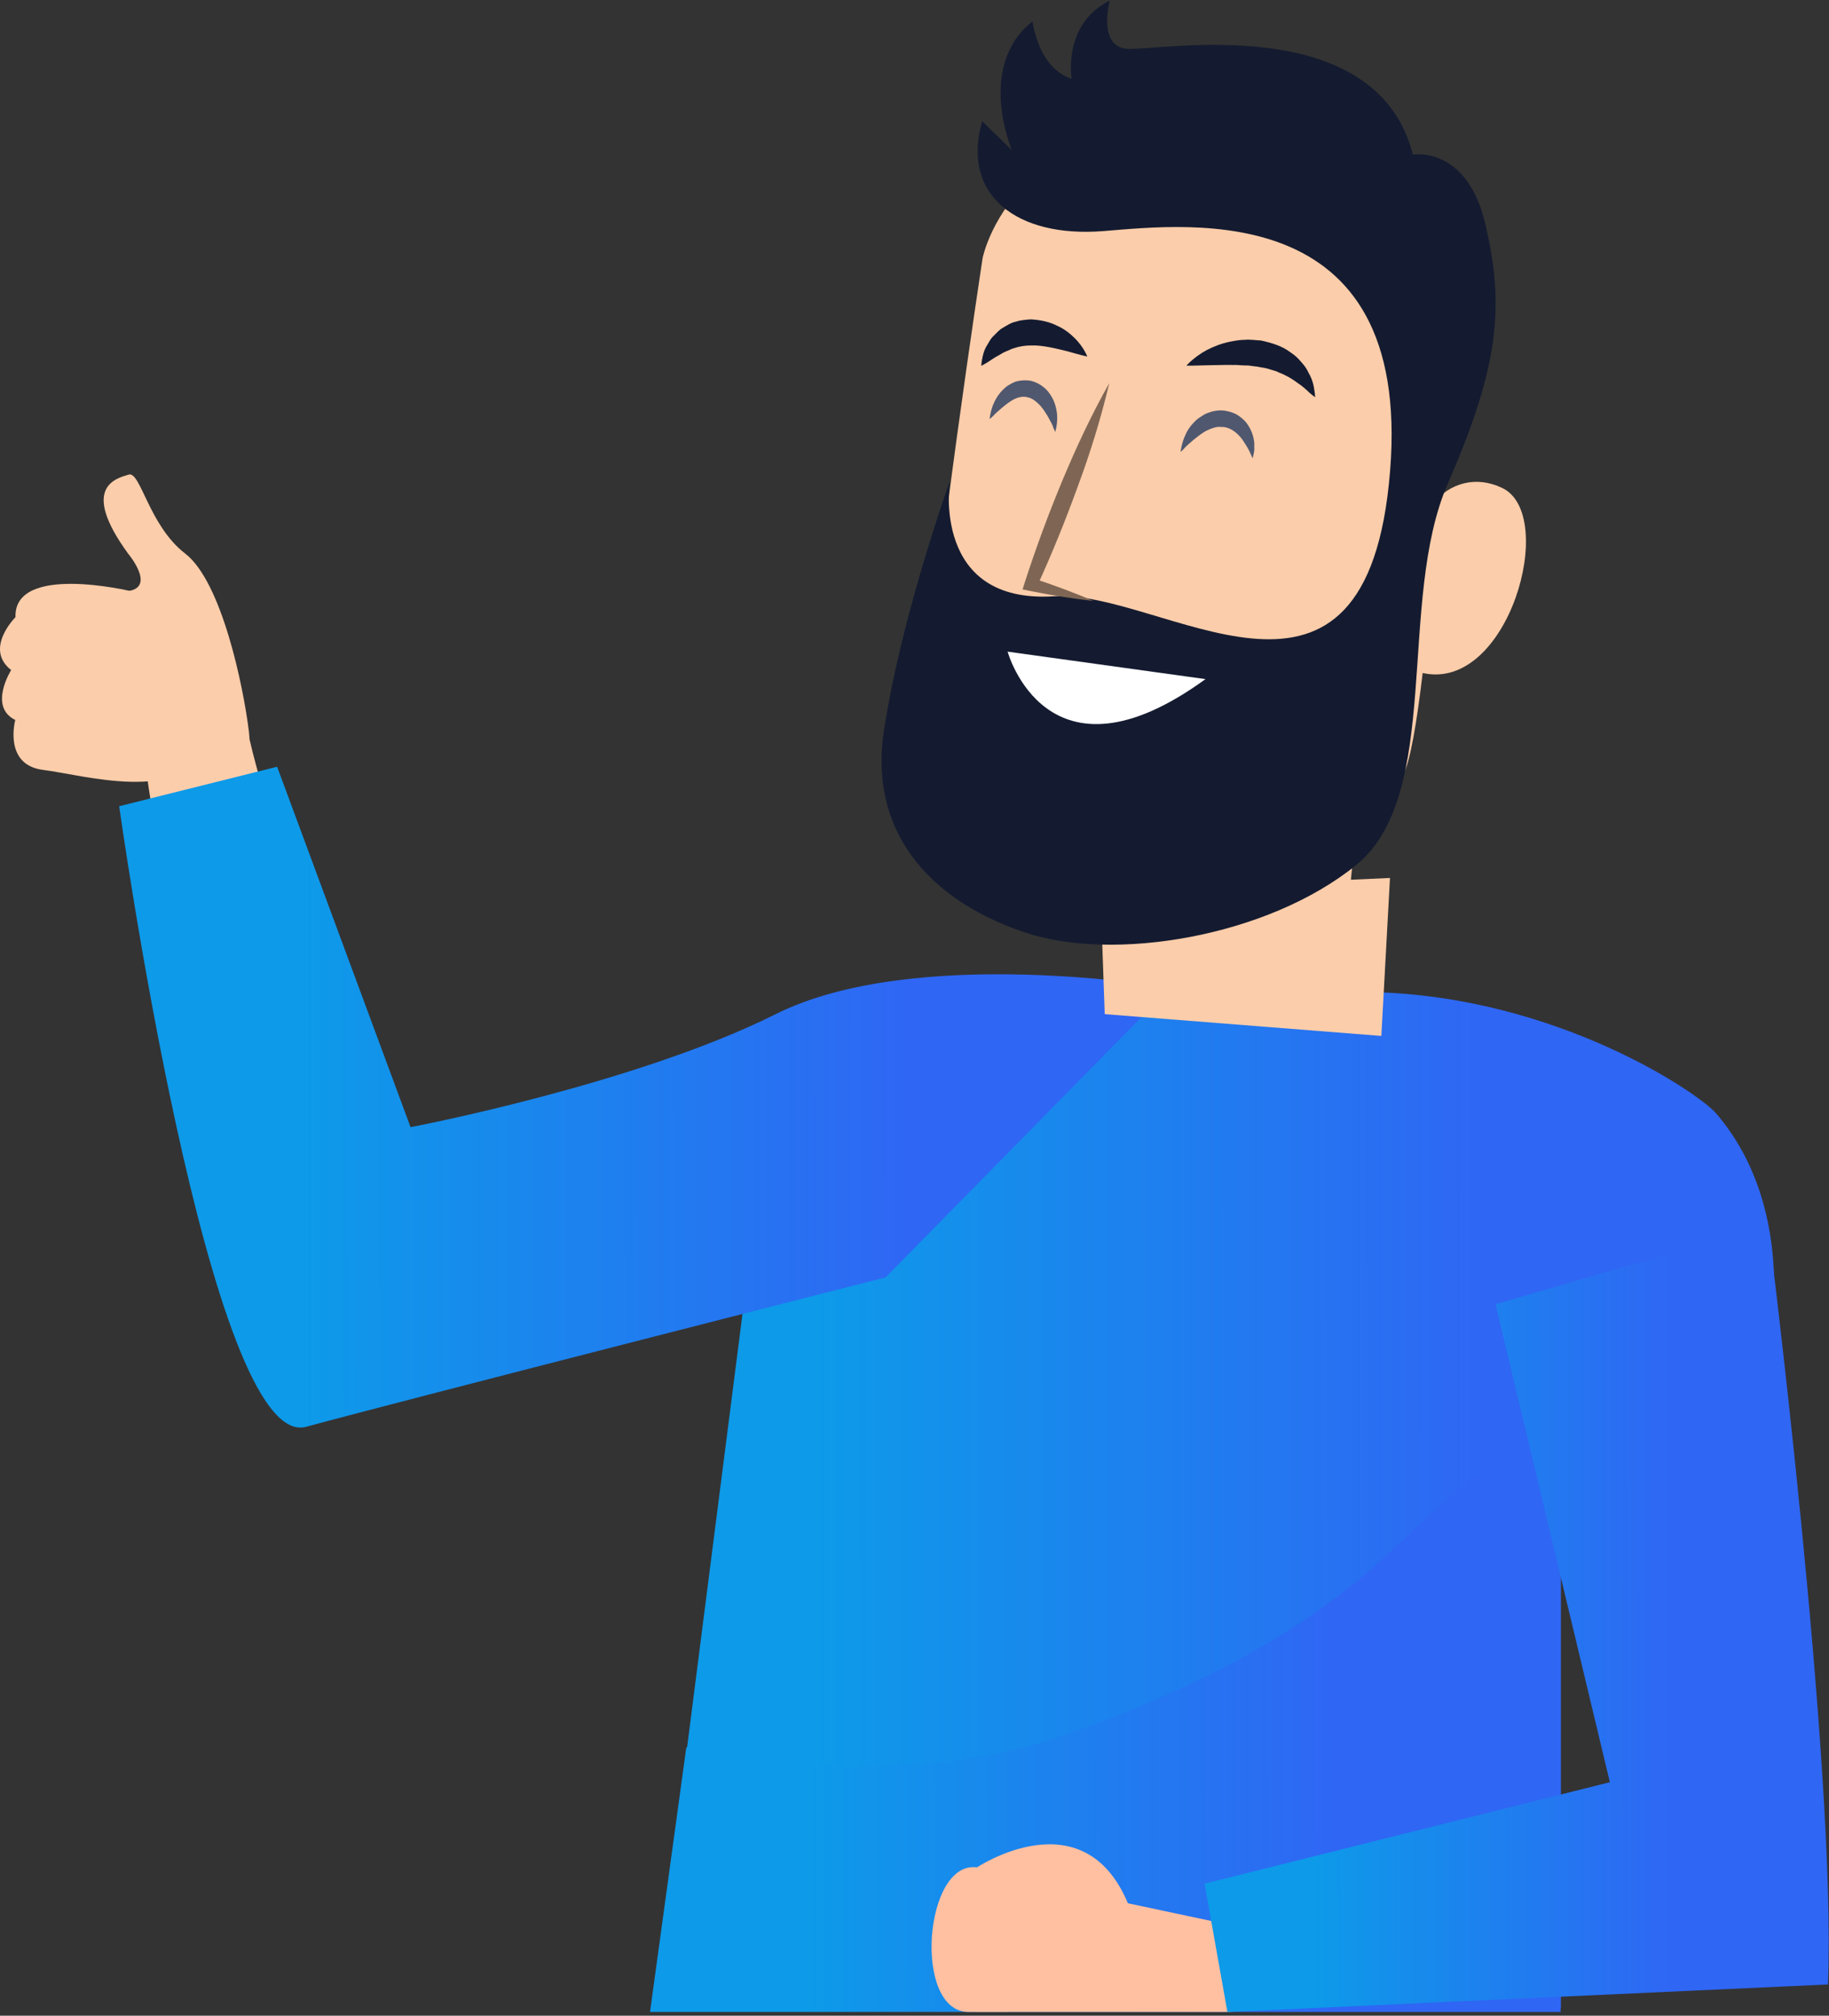 <svg xmlns="http://www.w3.org/2000/svg" width="491" height="541" fill="none" viewBox="0 0 491 541"><rect x="0" y="0" width="491" height="541" fill="#333333" stroke="none"/><path fill="#FCCDAA" d="M64.404 328.601C64.404 328.601 27.061 175.389 40.158 178.253C53.256 181.116 61.846 171.734 66.537 196.224C71.227 220.774 111.068 334.693 111.068 334.693L64.404 328.601Z"/><path fill="#FCCDAA" d="M34.495 158.633C41.867 157.475 34.434 148.642 34.434 148.642C21.215 130.549 31.389 128.356 34.556 127.381C37.724 126.406 39.978 141.088 49.725 148.581C59.472 156.074 65.32 183.975 66.843 196.524C68.427 209.074 48.629 206.393 48.629 206.393C43.085 208.647 37.298 208.099 31.937 206.759C31.998 206.515 31.998 206.271 32.059 206.028C49.481 192.016 45.583 173.131 34.495 158.633Z"/><path fill="#FCCDAA" d="M303.269 216.931L293.949 316.778L356.817 295.395L366.93 192.686L303.269 216.931Z"/><path fill="#FCCDAA" d="M347.316 40.151C391.726 52.334 389.228 83.099 389.228 83.099C389.228 83.099 386.791 106.857 384.72 135.184C389.106 129.641 396.234 127.569 403.3 130.981C418.287 138.169 404.945 185.808 381.918 180.63C380.334 194.032 378.567 204.449 376.679 207.983C369.551 221.385 340.005 241.001 314.419 243.194C288.833 245.387 247.53 218.826 248.871 188.793C250.15 158.821 263.796 69.209 263.796 69.209C263.796 69.209 273.726 20.047 347.316 40.151Z"/><path fill="#141B30" d="M318.498 98.143C318.498 98.143 321.239 98.143 324.894 98.022C326.722 98.022 328.854 97.9 330.986 97.961C332.083 97.9 333.179 98.083 334.215 98.083C335.311 98.022 336.347 98.326 337.444 98.387C338.479 98.631 339.515 98.692 340.49 98.996C341.403 99.362 342.5 99.484 343.292 99.971C345.12 100.641 346.764 101.616 348.165 102.651C349.627 103.626 350.785 104.662 351.577 105.454C352.43 106.185 353.039 106.611 353.039 106.611C353.039 106.611 353.039 105.941 352.856 104.784C352.674 103.565 352.369 101.86 351.272 100.032C350.846 99.057 350.176 98.083 349.323 97.169C348.531 96.194 347.556 95.28 346.399 94.549C344.206 92.843 341.282 91.991 338.479 91.381C337.078 91.32 335.616 91.077 334.276 91.199C332.875 91.199 331.595 91.442 330.316 91.686C327.819 92.173 325.625 93.087 323.859 94.001C320.265 96.011 318.498 98.143 318.498 98.143Z"/><path fill="#141B30" d="M291.881 95.706C291.881 95.706 291.089 93.391 288.652 90.893C287.434 89.675 285.85 88.334 283.779 87.421C281.768 86.385 279.271 85.837 276.651 85.715C275.311 85.837 274.031 85.898 272.752 86.324C271.473 86.568 270.376 87.299 269.341 87.908C268.244 88.456 267.513 89.431 266.721 90.162C265.929 90.893 265.503 91.807 265.016 92.599C264.041 94.122 263.797 95.644 263.614 96.619C263.432 97.655 263.432 98.203 263.432 98.203C263.432 98.203 263.98 97.899 264.833 97.411C265.686 96.924 266.721 96.071 268.061 95.401C268.732 95.035 269.341 94.609 270.072 94.305C270.803 94.061 271.473 93.634 272.204 93.451C273.666 92.964 275.128 92.721 276.773 92.721C279.941 92.599 283.596 93.573 286.642 94.305C289.505 95.157 291.881 95.706 291.881 95.706Z"/><path fill="#fff" d="M336.834 189.396L279.814 189.945C279.814 189.945 292.485 216.871 336.834 189.396Z"/><path fill="url(#paint0_linear_2202_7884)" d="M175.5 539C175.5 539 299.5 539 419.015 539V373.495L474.512 362.896C474.512 362.896 483.528 325.552 460.744 298.87C456.053 293.387 417.918 267.435 368.452 266.278C363.761 266.156 359.375 265.12 355.415 265.12H314.173H310.639L254.168 263.963L201.168 338.223L175.5 539Z"/><path fill="url(#paint1_linear_2202_7884)" d="M314.172 265.121C314.172 265.121 245.942 253.364 208.234 272.188C170.525 291.073 110.215 302.526 110.215 302.526L74.394 205.786L31.995 216.386C31.995 216.386 56.24 390.005 82.192 382.939C108.144 375.872 237.718 342.854 237.718 342.854L314.172 265.121Z"/><path fill="url(#paint2_linear_2202_7884)" d="M286.334 465.484C312.773 456.163 339.273 444.041 361.508 426.618C379.54 412.484 396.963 390.31 418.955 382.756V540C299 540 174.5 540 174.5 540L184.234 469.017C218.531 476.145 255.387 476.389 286.334 465.484Z"/><path fill="#FCCDAA" d="M370.828 278.039L373.143 235.64L295.41 239.173L296.567 272.191L370.828 278.039Z"/><path fill="#141B30" d="M388.678 129.759C374.91 161.376 387.399 213.279 364.006 232.225C340.126 251.537 298.762 258.238 275.125 250.257C248.808 241.424 233.213 222.6 237.294 196.039C242.107 164.788 254.961 129.211 254.961 129.211C254.961 129.211 250.026 162.168 282.984 160.036C311.737 158.148 365.285 202.07 372.839 130.003C381.002 52.758 319.779 60.129 296.264 62.017C272.749 63.906 257.946 52.148 263.672 32.533L271.652 40.33C271.652 40.33 261.966 17.729 277.196 5.728C277.196 5.728 278.597 18.217 287.674 21.141C287.674 21.141 285.177 6.398 297.909 0.185C297.909 0.185 294.558 12.429 302.538 13.099C310.519 13.77 369.306 2.317 379.297 41.488C379.297 41.488 394.039 38.99 398.852 60.616C403.847 82.182 402.507 98.142 388.678 129.759Z"/><path fill="#7F6654" d="M297.785 102.831C292.973 111.36 288.891 120.132 285.175 129.026C281.459 137.981 278.108 146.997 275.123 156.257L274.514 158.206L276.342 158.572C282.007 159.729 287.794 160.643 293.582 161.313C288.221 158.998 282.738 156.988 277.194 155.161L278.352 157.475C282.373 148.703 286.028 139.687 289.317 130.61C292.668 121.594 295.531 112.395 297.785 102.831Z"/><path fill="#fff" d="M323.617 182.27L270.496 174.898C270.496 174.898 281.035 213.217 323.617 182.27Z"/><path fill="#50586F" d="M336.288 122.997C336.288 122.997 336.409 122.509 336.592 121.656C336.653 121.23 336.775 120.743 336.714 120.133C336.714 119.524 336.775 118.732 336.592 118.001C336.348 116.478 335.617 114.651 334.216 113.006C333.424 112.275 332.571 111.483 331.475 110.996C330.378 110.508 329.16 110.203 327.942 110.143C326.723 110.143 325.505 110.325 324.469 110.752C323.373 111.056 322.52 111.787 321.606 112.336C320.022 113.676 318.926 115.138 318.316 116.539C317.646 117.879 317.342 119.159 317.159 119.951C316.976 120.804 316.915 121.291 316.915 121.291C316.915 121.291 317.342 120.986 317.89 120.377C318.438 119.707 319.352 118.976 320.327 118.123C321.362 117.27 322.52 116.356 323.799 115.625C324.469 115.321 325.139 115.016 325.809 114.833C326.48 114.59 327.15 114.529 327.759 114.59C330.378 114.468 332.754 116.6 334.094 118.854C334.764 119.89 335.374 120.925 335.678 121.717C336.044 122.57 336.288 122.997 336.288 122.997Z"/><path fill="#50586F" d="M283.289 115.931C283.289 115.931 283.411 115.444 283.593 114.652C283.715 113.86 283.898 112.642 283.776 111.119C283.593 109.657 283.228 107.89 282.131 106.184C281.583 105.331 280.913 104.418 279.999 103.808C279.146 103.077 277.989 102.529 276.832 102.224C275.613 101.981 274.334 102.042 273.176 102.285C272.019 102.529 271.044 103.199 270.191 103.747C268.607 105.027 267.572 106.55 266.963 107.829C266.293 109.169 266.049 110.327 265.866 111.18C265.683 111.971 265.683 112.459 265.683 112.459C265.683 112.459 266.11 112.154 266.658 111.606C267.145 110.997 268.059 110.266 269.034 109.413C270.009 108.56 271.166 107.707 272.324 107.098C273.542 106.55 274.699 106.306 275.796 106.611C276.892 106.793 277.989 107.585 278.964 108.56C279.938 109.535 280.669 110.753 281.34 111.85C281.888 112.946 282.558 113.921 282.741 114.713C283.045 115.505 283.289 115.931 283.289 115.931Z"/><path fill="#FCCDAA" d="M34.983 158.637C34.983 158.637 3.67 151.144 4.158 165.643C4.158 165.643 -4.371 174.11 3 179.837C3 179.837 -3.213 189.645 4.097 193.239C4.097 193.239 0.807 205.301 11.59 206.641C22.373 207.981 48.812 215.84 54.903 200.488C60.934 185.258 34.983 158.637 34.983 158.637Z"/><path fill="#FFBFA1" d="M328.5 540C319.5 540 271 540 271 540C268 540 275 540.022 260 540C245 539.978 248.017 499.25 262.272 501.189C262.272 501.189 290.781 482.167 302.782 510.821L330.682 516.757L332 539.853C332 539.853 329.92 540 328.5 540Z"/><path fill="url(#paint3_linear_2202_7884)" d="M474.634 328.719C474.634 328.719 493.092 474.864 490.717 532.615L329.5 540L323.372 505.567L432.173 478.336L401.47 350.04L474.634 328.719Z"/><defs><linearGradient id="paint0_linear_2202_7884" x1="399.9" x2="218.901" y1="454.983" y2="455.074" gradientUnits="userSpaceOnUse"><stop stop-color="#2F66F4"/><stop offset="1" stop-color="#0D9AE9"/></linearGradient><linearGradient id="paint1_linear_2202_7884" x1="245.011" x2="81.099" y1="294.467" y2="294.628" gradientUnits="userSpaceOnUse"><stop stop-color="#2F66F4"/><stop offset="1" stop-color="#0D9AE9"/></linearGradient><linearGradient id="paint2_linear_2202_7884" x1="359.04" x2="217.04" y1="461.378" y2="461.514" gradientUnits="userSpaceOnUse"><stop stop-color="#2F66F4"/><stop offset="1" stop-color="#0D9AE9"/></linearGradient><linearGradient id="paint3_linear_2202_7884" x1="449.86" x2="352.53" y1="434.359" y2="434.407" gradientUnits="userSpaceOnUse"><stop stop-color="#2F66F4"/><stop offset="1" stop-color="#0D9AE9"/></linearGradient></defs></svg>